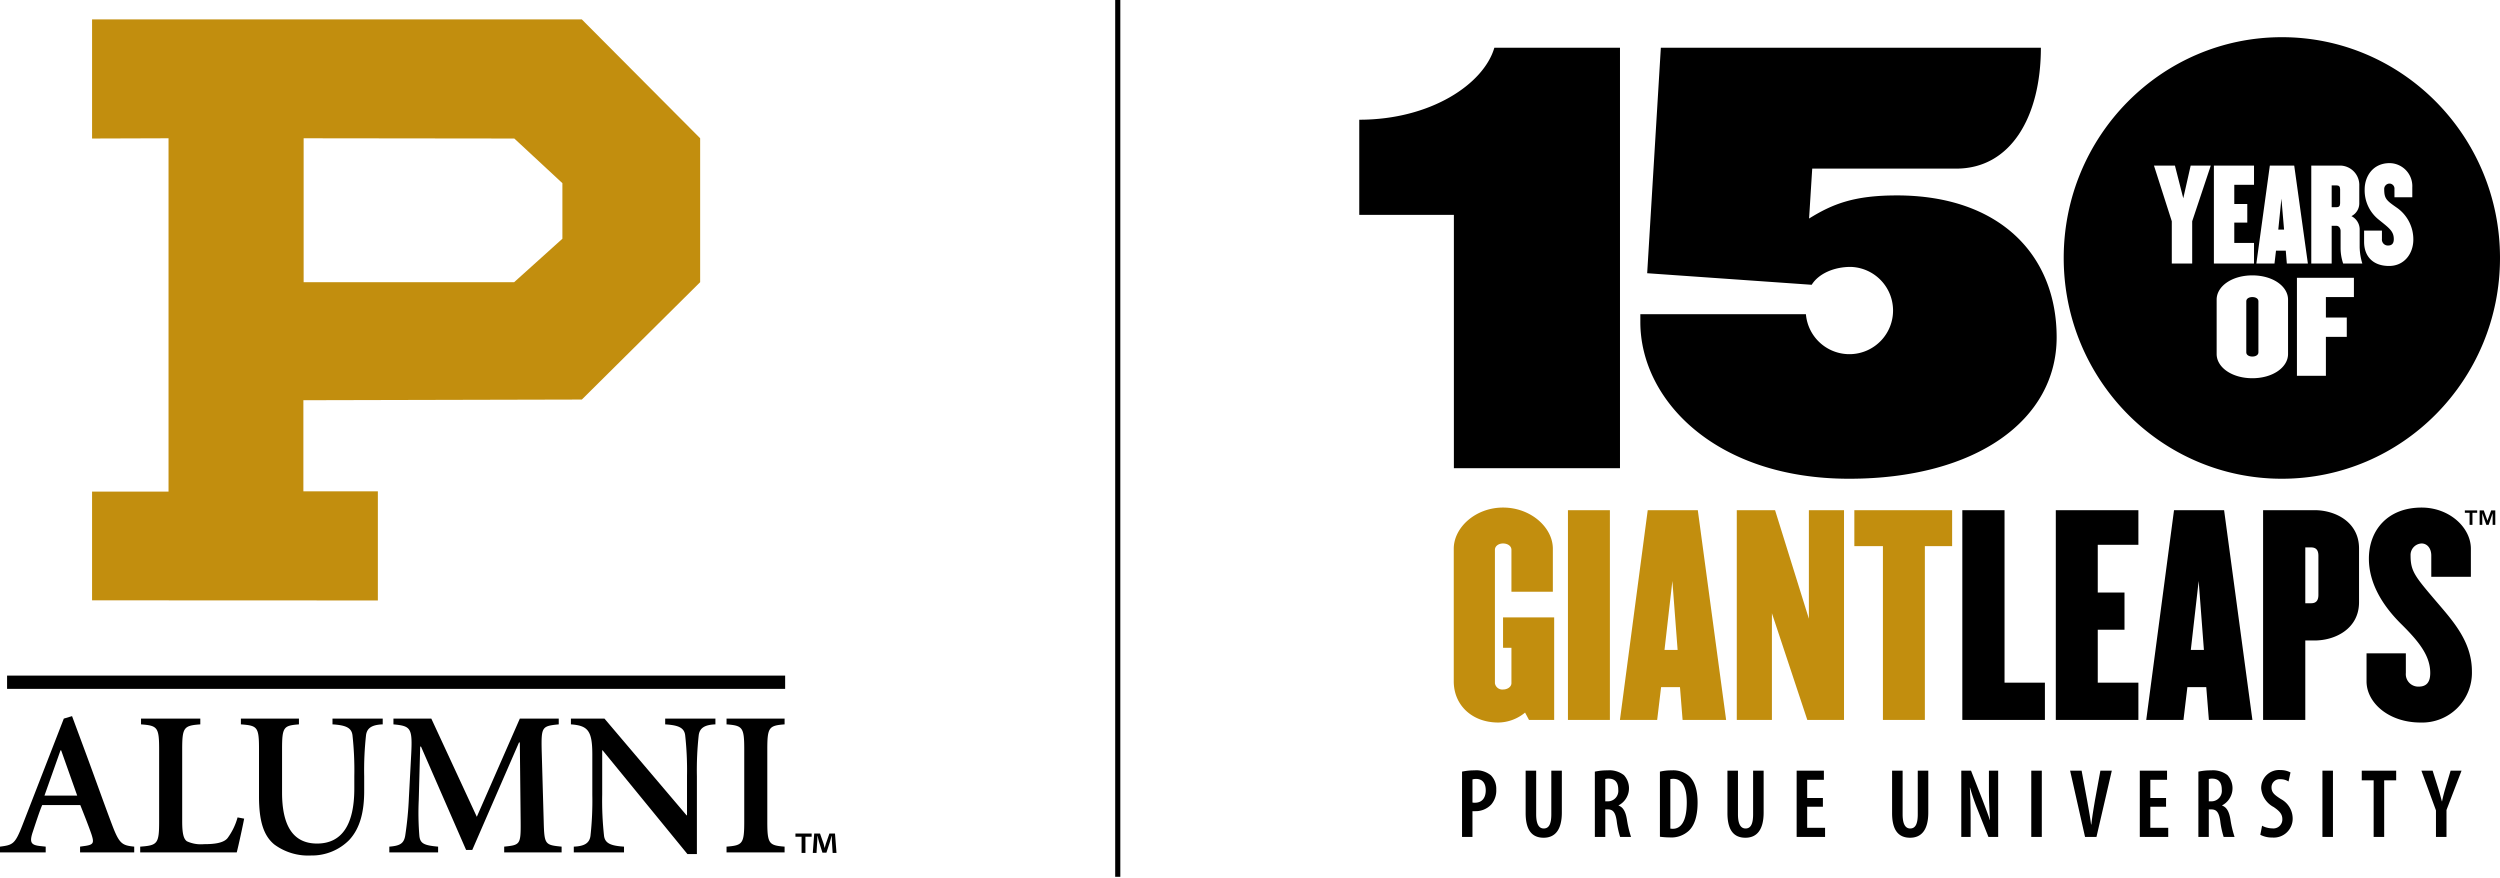 <svg xmlns="http://www.w3.org/2000/svg" id="4dd5dcbc-208e-41de-86c0-296b63d4ee96" viewBox="0 0 541 190">
  <defs>
    <style>
      .\32 0002113-82d6-4fbf-8206-f20f5133f477,.d42731ad-a47c-4f5a-b5ba-5fc7e5bd1e68{fill:#c28e0e}.\32 0002113-82d6-4fbf-8206-f20f5133f477{fill-rule:evenodd}
    </style>
  </defs>
  <title>Purdue Alumni Association, Purdue University, 150 Years of Giant Leaps</title>
  <path d="M1.531 146.203h168.374v2.874H1.531zM15.591 154.971l3.074 8.285c2.005 5.434 3.964 10.958 5.657 15.413 1.515 3.964 2.138 4.276 4.722 4.543v1.247H17.328v-1.247l1.247-.178c1.693-.268 1.782-.713 1.247-2.405-.445-1.337-1.514-4.098-2.45-6.415H9.132c-.579 1.336-1.381 3.831-2.005 5.702-.802 2.361-.445 2.94 1.514 3.163l1.248.134v1.247H0v-1.247c2.762-.356 3.252-.534 4.811-4.543l8.998-23.164zM9.622 172.166h7.083l-3.474-9.8h-.134zM43.346 155.506v1.247c-3.563.268-3.92.623-3.92 5.434v15.502c0 2.584.267 3.831 1.025 4.366a7.19 7.19 0 0 0 3.653.624c2.049 0 4.187-.179 5.123-1.292a13.518 13.518 0 0 0 2.183-4.5l1.425.268c-.267 1.426-1.247 5.97-1.604 7.306H30.339v-1.247c3.742-.268 4.098-.624 4.098-5.434v-15.592c0-4.811-.356-5.167-3.92-5.434v-1.247zM64.69 155.506v1.247c-3.296.268-3.653.534-3.653 5.345v9.399c0 7.083 2.317 11.047 7.573 11.047 5.39 0 8.063-4.098 8.063-11.894v-2.672a69.103 69.103 0 0 0-.401-8.909c-.223-1.604-1.47-2.139-4.321-2.317v-1.247h10.869v1.247c-2.227.089-3.385.713-3.608 2.317a69.182 69.182 0 0 0-.401 8.909v3.163c0 4.321-.801 8.018-3.251 10.646a11.353 11.353 0 0 1-8.241 3.341 12.346 12.346 0 0 1-7.929-2.361c-2.361-1.915-3.341-5.123-3.341-10.379v-10.29c0-4.811-.356-5.078-3.92-5.345v-1.247zM93.337 155.506l9.845 21.249 9.31-21.249h8.42v1.247c-3.609.356-3.788.534-3.698 5.434l.445 15.592c.133 4.989.268 5.078 3.875 5.434v1.247h-12.428v-1.247c3.474-.356 3.608-.445 3.564-5.434l-.179-17.105h-.179l-10.111 23.253h-1.337l-9.756-22.362h-.178l-.311 11.538a60.617 60.617 0 0 0 .134 7.795c.178 1.693 1.113 2.049 4.053 2.317v1.247h-10.557v-1.247c2.227-.178 3.119-.624 3.429-2.317a74.362 74.362 0 0 0 .803-8.24l.49-9.177c.311-5.925 0-6.37-3.831-6.726v-1.247zM130.805 155.506l17.774 20.936h.089v-8.463a68.977 68.977 0 0 0-.401-8.909c-.223-1.604-1.469-2.139-4.321-2.317v-1.247h10.87v1.247c-2.228.089-3.385.713-3.608 2.317a68.979 68.979 0 0 0-.401 8.909v16.838h-2.049l-18.353-22.451h-.089v9.621a69.246 69.246 0 0 0 .4 8.909c.223 1.604 1.471 2.139 4.321 2.317v1.247h-10.868v-1.247c2.227-.089 3.385-.713 3.608-2.317a69.238 69.238 0 0 0 .4-8.909v-8.73c0-5.168-.979-6.236-4.631-6.504v-1.247zM169.786 155.506v1.247c-3.385.268-3.742.623-3.742 5.434v15.592c0 4.81.356 5.167 3.742 5.434v1.247h-12.562v-1.247c3.475-.268 3.831-.624 3.831-5.434v-15.592c0-4.811-.355-5.167-3.831-5.434v-1.247zM175.641 180.371v.695h-1.344v3.507h-.834v-3.507h-1.329v-.695zm4.542 4.202l-.154-2.474c-.015-.322-.015-.725-.029-1.171h-.048c-.108.369-.248.863-.356 1.249l-.757 2.334h-.865l-.757-2.395c-.079-.31-.2-.82-.293-1.188h-.047c0 .385-.018.787-.031 1.171l-.154 2.474h-.804l.31-4.202h1.251l.725 2.054c.11.324.17.633.279 1.067h.016c.107-.37.199-.743.292-1.035l.727-2.086h1.204l.326 4.202z"/>
  <path d="M65.707 29.923v31.139h45.558l10.437-9.399V39.637l-10.405-9.659zM19.923 4.205h105.988l25.602 25.718v31.139l-25.602 25.4-60.261.147v19.72h16.12V129.94l-61.847-.028v-23.526h16.549V29.922l-16.549.055z" class="20002113-82d6-4fbf-8206-f20f5133f477"/>
  <path d="M316.387 166.984a12.24 12.24 0 0 1 2.681-.277 4.979 4.979 0 0 1 3.575 1.084 4.145 4.145 0 0 1 1.149 3.065 4.658 4.658 0 0 1-1.065 3.213 4.606 4.606 0 0 1-3.447 1.468h-.639v5.575h-2.255zm2.255 6.681a2.247 2.247 0 0 0 .554.043c1.489 0 2.319-1.022 2.319-2.681 0-1.341-.553-2.468-2.085-2.468a2.723 2.723 0 0 0-.788.105zM332.428 166.772v9.448c0 2.32.723 3.064 1.638 3.064.979 0 1.639-.723 1.639-3.064v-9.448h2.277v9.065c0 3.703-1.448 5.448-3.938 5.448-2.617 0-3.894-1.766-3.894-5.341v-9.171zM345.125 166.984a12.208 12.208 0 0 1 2.745-.277 5.069 5.069 0 0 1 3.555 1.043 4.19 4.19 0 0 1-1.171 6.533v.042c1.001.362 1.532 1.32 1.808 3.022a22.672 22.672 0 0 0 .895 3.766h-2.363a19.372 19.372 0 0 1-.744-3.49c-.277-1.851-.809-2.468-1.937-2.468h-.532v5.958h-2.255zm2.255 6.427h.596a2.264 2.264 0 0 0 2.214-2.533c0-1.405-.553-2.362-2.042-2.384a2.73 2.73 0 0 0-.767.086zM359.207 166.984a10.765 10.765 0 0 1 2.554-.277 5.2 5.2 0 0 1 3.703 1.191c1.17 1.044 1.894 2.916 1.894 5.789 0 3.085-.766 5-1.873 6.064a5.583 5.583 0 0 1-4.192 1.468 17.356 17.356 0 0 1-2.085-.149zm2.255 12.321a2.612 2.612 0 0 0 .554.043c1.553 0 3-1.32 3-5.683 0-3.255-.937-5.128-2.894-5.128a3.235 3.235 0 0 0-.661.064zM376.096 166.772v9.448c0 2.32.723 3.064 1.639 3.064.979 0 1.638-.723 1.638-3.064v-9.448h2.277v9.065c0 3.703-1.448 5.448-3.938 5.448-2.617 0-3.894-1.766-3.894-5.341v-9.171zM394.475 174.581h-3.404v4.554h3.873v1.979h-6.15v-14.342h5.894v1.979h-3.617v3.937h3.404zM411.726 166.772v9.448c0 2.32.723 3.064 1.639 3.064.979 0 1.638-.723 1.638-3.064v-9.448h2.277v9.065c0 3.703-1.448 5.448-3.938 5.448-2.617 0-3.894-1.766-3.894-5.341v-9.171zM424.423 181.114v-14.342h2.107l2.405 6.128c.489 1.298 1.213 3.15 1.659 4.532h.043c-.106-1.829-.234-4.043-.234-6.617v-4.043h2.001v14.342h-2.107l-2.426-6.107a47.422 47.422 0 0 1-1.553-4.554h-.043c.086 1.661.17 3.682.17 6.662v4zM441.846 166.772v14.342h-2.277v-14.342zM451.206 181.114l-3.235-14.342h2.49l1.192 6.427c.277 1.575.637 3.468.85 5.213h.064c.192-1.766.512-3.596.788-5.255l1.17-6.384h2.469l-3.32 14.342zM468.734 174.581h-3.404v4.554h3.873v1.979h-6.15v-14.342h5.894v1.979h-3.617v3.937h3.404zM475.73 166.984a12.208 12.208 0 0 1 2.745-.277 5.069 5.069 0 0 1 3.555 1.043 4.19 4.19 0 0 1-1.171 6.533v.042c1.001.362 1.532 1.32 1.808 3.022a22.67 22.67 0 0 0 .894 3.766h-2.363a19.37 19.37 0 0 1-.744-3.49c-.277-1.851-.809-2.468-1.937-2.468h-.532v5.958h-2.255zm2.255 6.427h.596a2.264 2.264 0 0 0 2.214-2.533c0-1.405-.553-2.362-2.042-2.384a2.73 2.73 0 0 0-.767.086zM489.513 178.688a4.868 4.868 0 0 0 2.214.575 1.938 1.938 0 0 0 2.171-2.001c0-1.149-.702-1.808-1.873-2.617a5.079 5.079 0 0 1-2.702-4 3.873 3.873 0 0 1 4.192-4.002 4.581 4.581 0 0 1 2.149.512l-.426 1.958a3.227 3.227 0 0 0-1.766-.489 1.746 1.746 0 0 0-1.915 1.745c0 1.106.574 1.616 2.042 2.554a4.797 4.797 0 0 1 2.533 4.106 4.085 4.085 0 0 1-4.405 4.213 5.404 5.404 0 0 1-2.597-.596zM504.851 166.772v14.342h-2.277v-14.342zM513.658 168.857h-2.575v-2.085h7.449v2.085h-2.597v12.257h-2.277zM527.143 181.114v-5.745l-3.15-8.597h2.427l1.106 3.49c.299.957.618 2.064.894 3.15h.042c.213-1.085.512-2.15.831-3.213l1.02-3.426h2.363l-3.256 8.512v5.831zM350.565 101.325V10.325h-27.186c-2.275 7.848-13.764 15.583-29.234 15.583v20.588H314.62v54.829zm94.494-28.324c0-17.973-12.513-30.713-34.58-30.713-9.213 0-13.878 1.821-18.995 5.005l.682-10.806h31.167c11.83 0 18.314-11.261 18.314-26.161h-82.24l-2.958 48.798 35.602 2.502c1.481-2.39 4.779-3.869 8.418-3.869a9.445 9.445 0 1 1-9.668 10.238h-35.831v1.707c0 16.835 16.266 33.898 45.158 33.898 27.528 0 44.931-12.74 44.931-30.599"/>
  <path d="M330.875 155.79l-.851-1.589a9.251 9.251 0 0 1-5.786 2.155c-5.731 0-9.645-3.801-9.645-8.906v-28.706c0-4.596 4.708-8.908 10.666-8.908 6.013 0 10.778 4.311 10.778 8.907v9.304h-8.963v-9.078c0-.795-.795-1.363-1.815-1.363-.965 0-1.759.568-1.759 1.363v28.876a1.614 1.614 0 0 0 1.759 1.363c1.02 0 1.815-.625 1.815-1.363v-7.658h-1.815v-6.582h11.063V155.79zM339.303 110.403h9.078V155.79h-9.078zM361.901 125.723l-1.702 14.919h2.836zm2.212 30.067l-.566-7.093h-4.085l-.851 7.093h-8.056l6.014-45.387h10.835l6.128 45.387zM391.101 155.79l-7.659-23.09v23.09h-7.602v-45.387h8.284l7.318 23.488v-23.488h7.603v45.387h-7.944zM416.54 118.177v37.613h-9.076v-37.613h-6.185v-7.774h21.161v7.774h-5.9z" class="d42731ad-a47c-4f5a-b5ba-5fc7e5bd1e68"/>
  <path d="M424.647 155.79v-45.387h9.135v37.33h8.736v8.057h-17.871zM444.877 155.79v-45.387h17.871v7.489h-8.793v10.326h5.786v8.055h-5.786v11.46h8.793v8.057h-17.871zM475.792 125.723l-1.702 14.919h2.836zm2.211 30.067l-.568-7.093h-4.084l-.851 7.093h-8.055l6.013-45.387h10.837l6.126 45.387zM501.702 120.275c0-1.306-.568-1.815-1.589-1.815h-1.248v12.082h1.248c1.021 0 1.589-.509 1.589-1.815zm-.794 18.324h-2.043v17.191h-9.133v-45.387h11.177c4.367 0 9.587 2.495 9.587 8.283v11.632c0 5.786-5.22 8.281-9.587 8.281M523.805 156.356c-6.923 0-11.686-4.311-11.686-8.906v-6.072h8.507v4.257a2.697 2.697 0 0 0 2.78 2.949c1.702 0 2.498-.964 2.498-2.949 0-3.745-2.44-6.81-6.412-10.723-4.084-4.084-6.864-8.85-6.864-14.013 0-6.183 4.084-11.062 11.404-11.062 6.012 0 10.665 4.311 10.665 8.906v6.07h-8.567v-4.596c0-1.587-.908-2.61-2.098-2.61a2.491 2.491 0 0 0-2.384 2.61c0 3.406.965 4.539 5.504 9.871 3.63 4.256 7.771 8.737 7.771 15.205a10.768 10.768 0 0 1-11.118 11.062M537.486 110.447l.8 2.241.803-2.241h.891v3.13h-.574v-2.525l-.866 2.525h-.501l-.873-2.525v2.525h-.574v-3.13zm-4.092.522v-.522h2.667v.522h-1.024v2.607h-.62v-2.607zM493.794 8.049c-26.048 0-47.207 21.386-47.207 47.775 0 26.39 21.159 47.776 47.207 47.776S541 82.214 541 55.824c0-26.389-21.157-47.775-47.206-47.775zm-2.601 27.781h5.276l2.956 21.195h-4.557l-.226-2.782h-2.115l-.328 2.782h-3.921zM474.389 47.885v9.14h-4.413v-9.14l-3.86-12.055h4.538l1.806 7.073 1.601-7.073h4.353zm4.696-12.055h8.684V39.99h-4.27v4.16h2.812v4.026h-2.812v4.399h4.27v4.451h-8.684zm16.048 40.772c0 2.887-3.294 5.245-7.725 5.245s-7.725-2.358-7.725-5.245v-11.764c0-2.888 3.294-5.245 7.725-5.245s7.725 2.358 7.725 5.245zm14.254-12.32h-6.063v4.425h4.518v4.186h-4.518v8.425h-6.268V60.123h12.331zm-2.329-7.258a10.484 10.484 0 0 1-.554-3.285V49.978c0-.476-.308-1.113-.923-1.113h-1.006v8.16h-4.414v-21.195h6.262a4.203 4.203 0 0 1 4.126 4.397v3.816a3.102 3.102 0 0 1-1.703 2.729 3.229 3.229 0 0 1 1.786 2.755v3.948a12.934 12.934 0 0 0 .574 3.55zm9.932.53c-3.366 0-5.4-1.96-5.4-5.245v-2.411h3.86v1.828a1.284 1.284 0 0 0 1.335 1.403c.841 0 1.232-.476 1.232-1.377 0-1.749-1.027-2.411-3.347-4.292a8.084 8.084 0 0 1-2.956-6.464c0-2.887 1.827-5.696 5.4-5.696a4.974 4.974 0 0 1 4.906 5.245v2.146h-3.86V40.943a1.102 1.102 0 0 0-1.046-1.218 1.17 1.17 0 0 0-1.171 1.245c0 2.119.575 2.464 2.916 4.107a8.354 8.354 0 0 1 3.387 6.782c0 2.913-1.868 5.696-5.255 5.696z"/>
  <path d="M505.642 40.123h-1.067v4.715h1.067c.493 0 .759-.239.759-.848v-3.02c0-.61-.266-.848-.759-.848zM487.409 64.283c-.73 0-1.313.344-1.313.901V76.257c0 .557.583.901 1.313.901.728 0 1.311-.344 1.311-.901V65.184c0-.557-.583-.901-1.311-.901zM493.698 42.984l-.677 6.702h1.252l-.575-6.702zM241.327-.406h1.111v190.145h-1.111z"/>
</svg>